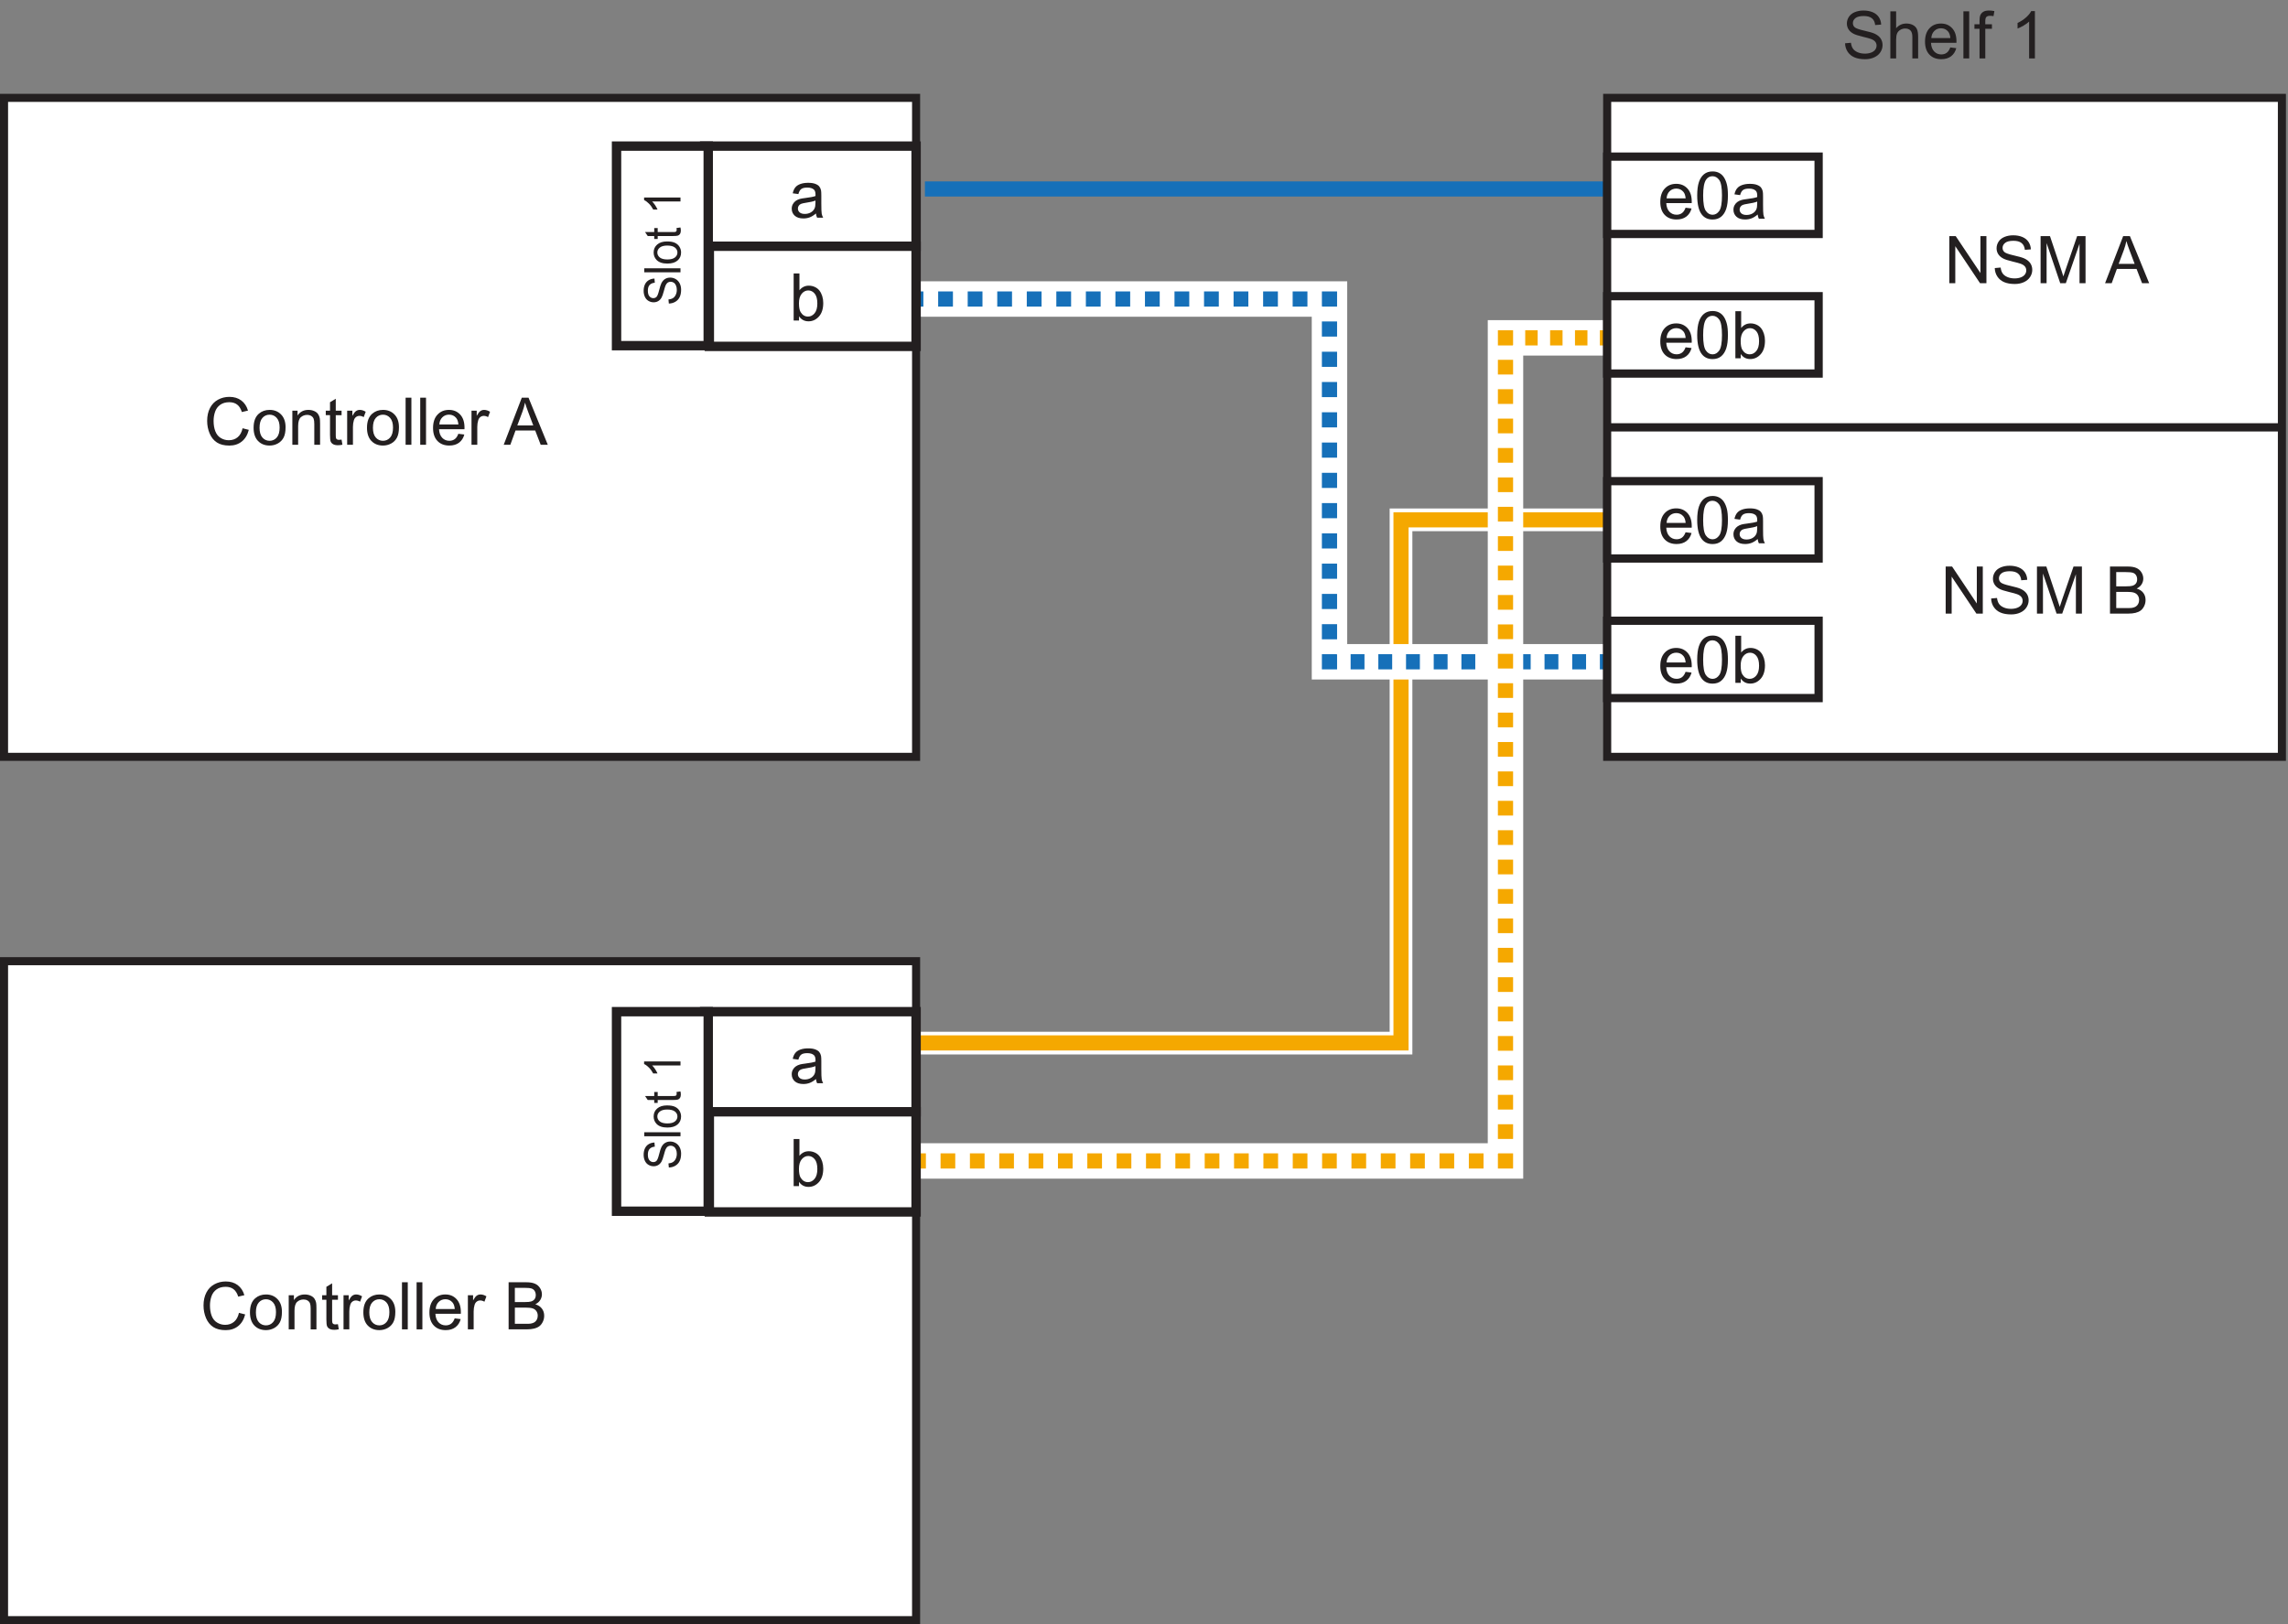 <?xml version="1.0" encoding="UTF-8"?><svg id="a" xmlns="http://www.w3.org/2000/svg" width="452" height="321" viewBox="0 0 452 321"><rect x="0" y="0" width="452" height="321" fill="#808080" stroke="none"/><line x1="182.72" y1="37.343" x2="317.501" y2="37.343" fill="none" stroke="#1670b9" stroke-miterlimit="10" stroke-width="2.989"/><polyline points="180.977 206.129 276.773 206.129 276.773 102.724 317.501 102.724" fill="none" stroke="#fff" stroke-miterlimit="10" stroke-width="4.484"/><polyline points="180.977 206.091 276.773 206.091 276.773 102.724 317.501 102.724" fill="none" stroke="#f5a800" stroke-miterlimit="10" stroke-width="2.989"/><polyline points="180.977 59.09 262.643 59.09 262.643 130.775 317.501 130.775" fill="none" stroke="#fff" stroke-miterlimit="10" stroke-width="7"/><line x1="180.977" y1="59.09" x2="182.418" y2="59.09" fill="none" stroke="#1670b9" stroke-miterlimit="10" stroke-width="3"/><line x1="185.336" y1="59.09" x2="259.743" y2="59.09" fill="none" stroke="#1670b9" stroke-dasharray="0 0 2.918 2.918" stroke-miterlimit="10" stroke-width="3"/><polyline points="261.202 59.09 262.643 59.09 262.643 60.531" fill="none" stroke="#1670b9" stroke-miterlimit="10" stroke-width="3"/><line x1="262.643" y1="63.523" x2="262.643" y2="127.838" fill="none" stroke="#1670b9" stroke-dasharray="0 0 2.991 2.991" stroke-miterlimit="10" stroke-width="3"/><polyline points="262.643 129.334 262.643 130.775 264.085 130.775" fill="none" stroke="#1670b9" stroke-miterlimit="10" stroke-width="3"/><line x1="266.82" y1="130.775" x2="314.692" y2="130.775" fill="none" stroke="#1670b9" stroke-dasharray="0 0 2.736 2.736" stroke-miterlimit="10" stroke-width="3"/><line x1="316.06" y1="130.775" x2="317.501" y2="130.775" fill="none" stroke="#1670b9" stroke-miterlimit="10" stroke-width="3"/><polyline points="181.471 229.415 297.413 229.415 297.413 66.763 317.501 66.763" fill="none" stroke="#fff" stroke-miterlimit="10" stroke-width="7"/><line x1="181.471" y1="229.415" x2="182.912" y2="229.415" fill="none" stroke="#f5a800" stroke-miterlimit="10" stroke-width="3"/><line x1="185.811" y1="229.415" x2="294.522" y2="229.415" fill="none" stroke="#f5a800" stroke-dasharray="0 0 2.899 2.899" stroke-miterlimit="10" stroke-width="3"/><polyline points="295.971 229.415 297.413 229.415 297.413 227.973" fill="none" stroke="#f5a800" stroke-miterlimit="10" stroke-width="3"/><line x1="297.413" y1="225.068" x2="297.413" y2="69.657" fill="none" stroke="#f5a800" stroke-dasharray="0 0 2.905 2.905" stroke-miterlimit="10" stroke-width="3"/><polyline points="297.413 68.205 297.413 66.763 298.854 66.763" fill="none" stroke="#f5a800" stroke-miterlimit="10" stroke-width="3"/><line x1="301.312" y1="66.763" x2="314.831" y2="66.763" fill="none" stroke="#f5a800" stroke-dasharray="0 0 2.458 2.458" stroke-miterlimit="10" stroke-width="3"/><line x1="316.06" y1="66.763" x2="317.501" y2="66.763" fill="none" stroke="#f5a800" stroke-miterlimit="10" stroke-width="3"/><rect x=".797" y="19.339" width="180.18" height="130.22" fill="#fff" stroke="#231f20" stroke-miterlimit="10" stroke-width="1.593"/><rect x="139.206" y="28.873" width="41.771" height="19.788" fill="#fff" stroke="#231f20" stroke-miterlimit="10" stroke-width="1.855"/><rect x="121.798" y="28.873" width="18.114" height="39.434" fill="#fff" stroke="#231f20" stroke-miterlimit="10" stroke-width="1.855"/><rect x="140.132" y="48.661" width="40.845" height="19.788" fill="#fff" stroke="#231f20" stroke-miterlimit="10" stroke-width="1.855"/><path d="M47.921,84.63l1.231.311c-.258,1.011-.723,1.783-1.394,2.314-.67.531-1.49.796-2.459.796-1.003,0-1.819-.204-2.447-.613-.629-.408-1.107-1-1.435-1.774-.328-.774-.492-1.606-.492-2.495,0-.969.185-1.814.556-2.536.37-.721.897-1.27,1.58-1.644.684-.375,1.436-.562,2.257-.562.931,0,1.714.237,2.349.711s1.077,1.141,1.327,2l-1.212.286c-.216-.677-.529-1.17-.939-1.479s-.927-.463-1.549-.463c-.715,0-1.313.171-1.793.514-.48.343-.818.803-1.013,1.381-.195.577-.292,1.173-.292,1.787,0,.792.115,1.482.346,2.073.231.59.589,1.031,1.076,1.323s1.014.438,1.581.438c.69,0,1.274-.199,1.752-.597s.802-.988.971-1.771Z" fill="#231f20" stroke-width="0"/><path d="M50.099,84.522c0-1.249.347-2.173,1.041-2.774.58-.5,1.287-.749,2.12-.749.927,0,1.684.304,2.272.911.588.607.882,1.446.882,2.517,0,.868-.13,1.55-.39,2.047-.261.498-.639.884-1.137,1.159-.497.275-1.04.413-1.628.413-.944,0-1.707-.303-2.288-.908-.582-.605-.873-1.477-.873-2.615ZM51.273,84.522c0,.863.188,1.51.565,1.939.376.43.851.645,1.422.645.567,0,1.039-.216,1.416-.647s.565-1.09.565-1.974c0-.833-.189-1.465-.568-1.895-.378-.429-.849-.644-1.412-.644-.571,0-1.045.214-1.422.641s-.565,1.073-.565,1.936Z" fill="#231f20" stroke-width="0"/><path d="M57.754,87.893v-6.741h1.028v.958c.495-.741,1.21-1.111,2.146-1.111.406,0,.78.073,1.121.219.34.146.595.338.765.575s.288.519.355.844c.042.211.063.582.063,1.111v4.145h-1.143v-4.101c0-.465-.044-.813-.133-1.044-.089-.231-.247-.415-.473-.553-.226-.137-.492-.206-.796-.206-.487,0-.907.154-1.26.463-.353.309-.53.895-.53,1.758v3.682h-1.143Z" fill="#231f20" stroke-width="0"/><path d="M67.479,86.871l.165,1.009c-.322.068-.609.102-.863.102-.415,0-.736-.065-.965-.197s-.389-.304-.482-.517c-.093-.214-.14-.664-.14-1.349v-3.878h-.838v-.889h.838v-1.669l1.136-.686v2.355h1.149v.889h-1.149v3.942c0,.326.02.535.06.628.041.093.106.167.197.222.091.055.221.083.39.083.127,0,.294-.015.501-.044Z" fill="#231f20" stroke-width="0"/><path d="M68.583,87.893v-6.741h1.028v1.022c.262-.478.504-.793.727-.946.222-.152.466-.229.733-.229.385,0,.776.123,1.174.368l-.394,1.06c-.279-.165-.559-.248-.838-.248-.25,0-.474.075-.673.226-.199.15-.341.358-.425.625-.127.406-.19.851-.19,1.333v3.529h-1.143Z" fill="#231f20" stroke-width="0"/><path d="M72.5,84.522c0-1.249.347-2.173,1.041-2.774.58-.5,1.287-.749,2.12-.749.927,0,1.684.304,2.272.911.588.607.882,1.446.882,2.517,0,.868-.13,1.55-.39,2.047-.261.498-.639.884-1.137,1.159-.497.275-1.04.413-1.628.413-.944,0-1.707-.303-2.288-.908-.582-.605-.873-1.477-.873-2.615ZM73.674,84.522c0,.863.188,1.51.565,1.939.376.43.851.645,1.422.645.567,0,1.039-.216,1.416-.647s.565-1.09.565-1.974c0-.833-.189-1.465-.568-1.895-.378-.429-.849-.644-1.412-.644-.571,0-1.045.214-1.422.641s-.565,1.073-.565,1.936Z" fill="#231f20" stroke-width="0"/><path d="M80.129,87.893v-9.306h1.143v9.306h-1.143Z" fill="#231f20" stroke-width="0"/><path d="M83.018,87.893v-9.306h1.143v9.306h-1.143Z" fill="#231f20" stroke-width="0"/><path d="M90.546,85.722l1.181.146c-.186.69-.531,1.225-1.035,1.606s-1.147.571-1.93.571c-.986,0-1.768-.304-2.345-.911-.578-.607-.867-1.458-.867-2.555,0-1.134.292-2.014.876-2.641s1.341-.939,2.272-.939c.901,0,1.638.307,2.209.92s.857,1.477.857,2.59c0,.068-.002.169-.006.305h-5.027c.042.741.252,1.308.628,1.701s.846.59,1.409.59c.419,0,.776-.11,1.073-.33s.531-.571.705-1.054ZM86.794,83.875h3.764c-.051-.567-.195-.992-.432-1.276-.364-.44-.836-.66-1.416-.66-.525,0-.966.176-1.324.527-.357.351-.555.821-.593,1.409Z" fill="#231f20" stroke-width="0"/><path d="M93.148,87.893v-6.741h1.028v1.022c.262-.478.504-.793.727-.946.222-.152.466-.229.733-.229.385,0,.776.123,1.174.368l-.394,1.06c-.279-.165-.559-.248-.838-.248-.25,0-.474.075-.673.226-.199.15-.341.358-.425.625-.127.406-.19.851-.19,1.333v3.529h-1.143Z" fill="#231f20" stroke-width="0"/><path d="M99.509,87.893l3.574-9.306h1.327l3.809,9.306h-1.403l-1.085-2.818h-3.891l-1.022,2.818h-1.308ZM102.194,84.071h3.155l-.971-2.577c-.296-.783-.516-1.426-.66-1.93-.119.597-.286,1.189-.501,1.777l-1.022,2.729Z" fill="#231f20" stroke-width="0"/><rect x=".797" y="189.942" width="180.18" height="130.22" fill="#fff" stroke="#231f20" stroke-miterlimit="10" stroke-width="1.593"/><path d="M132.132,59.983l-.078-.804c.358-.038.652-.126.881-.266.229-.139.415-.355.557-.648s.212-.623.212-.989c0-.325-.054-.612-.161-.861s-.255-.434-.442-.556-.392-.183-.613-.183c-.225,0-.421.059-.588.176s-.309.311-.422.58c-.075.173-.191.555-.349,1.147s-.307,1.006-.447,1.244c-.179.308-.401.537-.667.688-.265.151-.562.227-.891.227-.361,0-.699-.092-1.013-.277s-.553-.454-.715-.809-.244-.749-.244-1.182c0-.478.085-.898.256-1.264.171-.364.422-.645.754-.841s.708-.302,1.128-.316l.068.817c-.453.044-.794.193-1.025.446-.231.254-.347.628-.347,1.123,0,.516.105.892.315,1.127.21.236.463.354.759.354.257,0,.469-.083.635-.25.166-.164.336-.592.51-1.285s.326-1.168.457-1.426c.192-.375.436-.652.73-.831s.634-.268,1.018-.268c.381,0,.74.098,1.077.294s.599.479.786.846c.187.368.281.782.281,1.242,0,.583-.094,1.072-.283,1.465-.189.395-.473.703-.852.928-.379.224-.808.342-1.287.354Z" fill="#231f20" stroke-width="0"/><path d="M134.432,53.809h-7.158v-.791h7.158v.791Z" fill="#231f20" stroke-width="0"/><path d="M131.839,52.086c-.96,0-1.671-.24-2.134-.721-.384-.401-.576-.891-.576-1.468,0-.642.233-1.166.701-1.573s1.112-.611,1.936-.611c.667,0,1.192.09,1.575.27.382.181.68.443.891.787s.317.72.317,1.127c0,.653-.233,1.182-.698,1.584-.465.403-1.136.604-2.012.604ZM131.839,51.273c.664,0,1.161-.13,1.492-.391s.496-.589.496-.984c0-.393-.166-.719-.498-.98s-.838-.391-1.519-.391c-.641,0-1.127.131-1.458.394s-.496.588-.496.978c0,.396.165.724.493.984s.825.391,1.489.391Z" fill="#231f20" stroke-width="0"/><path d="M133.646,45.06l.776-.114c.052.223.078.422.078.598,0,.287-.05.51-.151.668s-.233.27-.398.334-.51.097-1.038.097h-2.983v.58h-.684v-.58h-1.284l-.527-.787h1.812v-.795h.684v.795h3.032c.25,0,.412-.014.483-.042s.128-.073.171-.137c.042-.062.063-.153.063-.27,0-.088-.011-.204-.034-.347Z" fill="#231f20" stroke-width="0"/><path d="M134.432,39.026v.791h-5.601c.202.19.404.44.605.75s.353.586.454.833h-.85c-.231-.442-.511-.829-.84-1.16s-.648-.565-.957-.703v-.51h7.188Z" fill="#231f20" stroke-width="0"/><path d="M47.204,259.432l1.231.312c-.258,1.01-.723,1.781-1.394,2.312-.67.531-1.49.797-2.459.797-1.003,0-1.819-.205-2.447-.613-.629-.408-1.107-.998-1.435-1.773-.328-.773-.492-1.605-.492-2.494,0-.969.185-1.814.556-2.537.37-.721.897-1.27,1.58-1.643.684-.375,1.436-.562,2.257-.562.931,0,1.714.236,2.349.711s1.077,1.141,1.327,2l-1.212.285c-.216-.678-.529-1.17-.939-1.479s-.927-.463-1.549-.463c-.715,0-1.313.17-1.793.514-.48.342-.818.803-1.013,1.381-.195.576-.292,1.172-.292,1.787,0,.791.115,1.48.346,2.072.231.59.589,1.031,1.076,1.322.487.293,1.014.439,1.581.439.69,0,1.274-.199,1.752-.598s.802-.988.971-1.771Z" fill="#231f20" stroke-width="0"/><path d="M49.381,259.324c0-1.248.347-2.174,1.041-2.773.58-.5,1.287-.75,2.12-.75.927,0,1.684.305,2.272.912s.882,1.445.882,2.516c0,.867-.13,1.551-.39,2.047-.261.498-.639.885-1.137,1.16-.497.273-1.04.412-1.628.412-.944,0-1.707-.303-2.288-.908-.582-.605-.873-1.477-.873-2.615ZM50.555,259.324c0,.863.188,1.51.565,1.939s.851.645,1.422.645c.567,0,1.039-.217,1.416-.648s.565-1.09.565-1.973c0-.834-.189-1.467-.568-1.896-.378-.43-.849-.643-1.412-.643-.571,0-1.045.213-1.422.641s-.565,1.072-.565,1.936Z" fill="#231f20" stroke-width="0"/><path d="M57.036,262.695v-6.742h1.028v.959c.495-.74,1.21-1.111,2.146-1.111.406,0,.78.074,1.121.219.34.146.595.338.765.576.169.236.288.518.355.844.042.211.063.582.063,1.111v4.145h-1.143v-4.102c0-.465-.044-.812-.133-1.043s-.247-.416-.473-.553c-.226-.139-.492-.207-.796-.207-.487,0-.907.154-1.26.465-.353.309-.53.895-.53,1.758v3.682h-1.143Z" fill="#231f20" stroke-width="0"/><path d="M66.761,261.674l.165,1.008c-.322.068-.609.102-.863.102-.415,0-.736-.064-.965-.195-.229-.133-.389-.305-.482-.518-.093-.215-.14-.664-.14-1.35v-3.879h-.838v-.889h.838v-1.668l1.136-.686v2.354h1.149v.889h-1.149v3.943c0,.324.02.535.06.627.041.094.106.168.197.223.091.055.221.082.39.082.127,0,.294-.014.501-.043Z" fill="#231f20" stroke-width="0"/><path d="M67.865,262.695v-6.742h1.028v1.023c.262-.479.504-.795.727-.947.222-.152.466-.229.733-.229.385,0,.776.123,1.174.369l-.394,1.061c-.279-.166-.559-.248-.838-.248-.25,0-.474.074-.673.225s-.341.359-.425.625c-.127.406-.19.852-.19,1.334v3.529h-1.143Z" fill="#231f20" stroke-width="0"/><path d="M71.782,259.324c0-1.248.347-2.174,1.041-2.773.58-.5,1.287-.75,2.12-.75.927,0,1.684.305,2.272.912s.882,1.445.882,2.516c0,.867-.13,1.551-.39,2.047-.261.498-.639.885-1.137,1.16-.497.273-1.04.412-1.628.412-.944,0-1.707-.303-2.288-.908-.582-.605-.873-1.477-.873-2.615ZM72.956,259.324c0,.863.188,1.51.565,1.939s.851.645,1.422.645c.567,0,1.039-.217,1.416-.648s.565-1.09.565-1.973c0-.834-.189-1.467-.568-1.896-.378-.43-.849-.643-1.412-.643-.571,0-1.045.213-1.422.641s-.565,1.072-.565,1.936Z" fill="#231f20" stroke-width="0"/><path d="M79.412,262.695v-9.307h1.143v9.307h-1.143Z" fill="#231f20" stroke-width="0"/><path d="M82.3,262.695v-9.307h1.143v9.307h-1.143Z" fill="#231f20" stroke-width="0"/><path d="M89.828,260.523l1.181.146c-.186.689-.531,1.225-1.035,1.605s-1.147.572-1.93.572c-.986,0-1.768-.305-2.345-.912-.578-.607-.867-1.459-.867-2.555,0-1.133.292-2.014.876-2.641.584-.625,1.341-.939,2.272-.939.901,0,1.638.307,2.209.922.571.613.857,1.477.857,2.59,0,.066-.002.168-.006.305h-5.027c.042.74.252,1.307.628,1.701.376.393.846.59,1.409.59.419,0,.776-.111,1.073-.33.296-.221.531-.572.705-1.055ZM86.077,258.678h3.764c-.051-.568-.195-.994-.432-1.277-.364-.439-.836-.66-1.416-.66-.525,0-.966.176-1.324.527-.357.352-.555.82-.593,1.41Z" fill="#231f20" stroke-width="0"/><path d="M92.431,262.695v-6.742h1.028v1.023c.262-.479.504-.795.727-.947.222-.152.466-.229.733-.229.385,0,.776.123,1.174.369l-.394,1.061c-.279-.166-.559-.248-.838-.248-.25,0-.474.074-.673.225s-.341.359-.425.625c-.127.406-.19.852-.19,1.334v3.529h-1.143Z" fill="#231f20" stroke-width="0"/><path d="M100.479,262.695v-9.307h3.491c.711,0,1.281.094,1.711.283.429.188.766.479,1.009.869.244.393.365.801.365,1.229,0,.398-.108.771-.324,1.123s-.542.635-.978.852c.563.164.996.445,1.298.844.302.398.454.867.454,1.41,0,.436-.092.84-.276,1.215-.185.375-.412.664-.683.867s-.61.355-1.019.459c-.409.104-.909.156-1.501.156h-3.548ZM101.711,257.299h2.012c.546,0,.938-.035,1.174-.107.313-.094.549-.248.708-.463.158-.217.238-.486.238-.812,0-.309-.074-.582-.222-.816s-.36-.395-.635-.482c-.275-.086-.747-.129-1.416-.129h-1.86v2.811ZM101.711,261.598h2.317c.398,0,.677-.016.838-.045.284-.051.521-.137.711-.254.19-.119.347-.291.47-.518s.184-.488.184-.783c0-.348-.089-.65-.267-.906s-.424-.436-.739-.539c-.315-.104-.77-.154-1.362-.154h-2.152v3.199Z" fill="#231f20" stroke-width="0"/><rect x="317.501" y="19.339" width="133.295" height="130.22" fill="#fff" stroke="#231f20" stroke-miterlimit="10" stroke-width="1.593"/><rect x="317.501" y="30.95" width="41.771" height="15.285" fill="#fff" stroke="#231f20" stroke-miterlimit="10" stroke-width="1.631"/><path d="M332.99,41.05l1.181.146c-.187.69-.531,1.225-1.035,1.606-.503.381-1.146.571-1.93.571-.985,0-1.768-.304-2.345-.911-.578-.607-.866-1.458-.866-2.555,0-1.134.291-2.014.875-2.641s1.342-.939,2.273-.939c.9,0,1.637.307,2.209.92.57.614.856,1.477.856,2.59,0,.068-.002.169-.007.305h-5.027c.043.741.252,1.308.629,1.701s.847.59,1.409.59c.419,0,.776-.11,1.073-.33.296-.22.53-.571.704-1.054ZM329.239,39.203h3.764c-.051-.567-.194-.992-.432-1.276-.364-.44-.836-.66-1.416-.66-.524,0-.966.176-1.323.527s-.556.821-.593,1.409Z" fill="#231f20" stroke-width="0"/><path d="M335.287,38.631c0-1.1.113-1.986.34-2.657.227-.67.563-1.188,1.01-1.552s1.008-.546,1.686-.546c.499,0,.937.101,1.313.302.377.201.688.491.933.869.246.379.438.84.578,1.384.14.544.209,1.277.209,2.2,0,1.092-.111,1.973-.336,2.644-.225.67-.56,1.189-1.006,1.555-.446.366-1.011.549-1.691.549-.897,0-1.603-.322-2.114-.965-.613-.774-.921-2.036-.921-3.783ZM336.462,38.631c0,1.528.179,2.544.536,3.05.357.505.799.758,1.324.758s.966-.254,1.323-.762.536-1.523.536-3.047c0-1.532-.179-2.55-.536-3.053s-.804-.755-1.337-.755c-.524,0-.943.222-1.256.667-.395.567-.591,1.614-.591,3.142Z" fill="#231f20" stroke-width="0"/><path d="M347.234,42.389c-.423.36-.83.614-1.222.762s-.812.222-1.261.222c-.74,0-1.31-.181-1.707-.543-.397-.361-.597-.824-.597-1.387,0-.33.075-.632.226-.904.15-.273.347-.492.59-.657s.518-.29.822-.375c.225-.059.562-.116,1.016-.171.923-.11,1.602-.241,2.037-.394.005-.157.007-.256.007-.298,0-.465-.108-.793-.323-.984-.293-.258-.727-.387-1.302-.387-.537,0-.935.094-1.19.283-.256.188-.445.521-.568,1l-1.117-.152c.102-.478.27-.864.502-1.159.232-.294.569-.521,1.01-.679.439-.159.949-.238,1.529-.238.575,0,1.043.068,1.402.203.36.135.625.306.794.511.169.206.288.465.355.778.038.195.058.546.058,1.054v1.523c0,1.062.023,1.734.072,2.015.049.282.146.551.289.81h-1.193c-.118-.237-.194-.514-.229-.832ZM347.139,39.837c-.414.169-1.036.313-1.865.432-.471.068-.803.144-.997.229s-.345.208-.45.372c-.106.163-.159.344-.159.542,0,.305.115.559.346.762s.568.305,1.013.305c.44,0,.832-.096,1.174-.289.344-.193.595-.456.756-.791.123-.258.184-.639.184-1.143v-.419Z" fill="#231f20" stroke-width="0"/><rect x="317.501" y="58.532" width="41.771" height="15.285" fill="#fff" stroke="#231f20" stroke-miterlimit="10" stroke-width="1.631"/><path d="M332.99,68.631l1.181.146c-.187.69-.531,1.225-1.035,1.606-.503.381-1.146.571-1.93.571-.985,0-1.768-.304-2.345-.911-.578-.607-.866-1.458-.866-2.555,0-1.134.291-2.014.875-2.641s1.342-.939,2.273-.939c.9,0,1.637.307,2.209.92.57.614.856,1.477.856,2.59,0,.068-.002.169-.007.305h-5.027c.043.741.252,1.308.629,1.701s.847.59,1.409.59c.419,0,.776-.11,1.073-.33.296-.22.53-.571.704-1.054ZM329.239,66.784h3.764c-.051-.567-.194-.992-.432-1.276-.364-.44-.836-.66-1.416-.66-.524,0-.966.176-1.323.527s-.556.821-.593,1.409Z" fill="#231f20" stroke-width="0"/><path d="M335.287,66.213c0-1.1.113-1.986.34-2.657.227-.67.563-1.188,1.01-1.552s1.008-.546,1.686-.546c.499,0,.937.101,1.313.302.377.201.688.491.933.869.246.379.438.84.578,1.384.14.544.209,1.277.209,2.2,0,1.092-.111,1.973-.336,2.644-.225.67-.56,1.189-1.006,1.555-.446.366-1.011.549-1.691.549-.897,0-1.603-.322-2.114-.965-.613-.774-.921-2.036-.921-3.783ZM336.462,66.213c0,1.528.179,2.544.536,3.05.357.505.799.758,1.324.758s.966-.254,1.323-.762.536-1.523.536-3.047c0-1.532-.179-2.55-.536-3.053s-.804-.755-1.337-.755c-.524,0-.943.222-1.256.667-.395.567-.591,1.614-.591,3.142Z" fill="#231f20" stroke-width="0"/><path d="M343.889,70.802h-1.06v-9.306h1.143v3.32c.482-.605,1.099-.908,1.847-.908.415,0,.808.083,1.178.251.37.167.675.402.914.704.239.303.427.668.562,1.095.135.427.203.884.203,1.371,0,1.155-.286,2.048-.857,2.679s-1.257.946-2.057.946-1.42-.332-1.873-.997v.844ZM343.877,67.381c0,.808.109,1.392.33,1.752.359.588.846.882,1.459.882.5,0,.932-.217,1.295-.65.364-.434.547-1.081.547-1.939,0-.88-.175-1.53-.524-1.949-.349-.419-.771-.628-1.267-.628-.499,0-.931.217-1.295.65-.363.434-.545,1.062-.545,1.882Z" fill="#231f20" stroke-width="0"/><rect x="317.501" y="95.081" width="41.771" height="15.285" fill="#fff" stroke="#231f20" stroke-miterlimit="10" stroke-width="1.631"/><path d="M332.99,105.182l1.181.146c-.187.69-.531,1.225-1.035,1.606-.503.381-1.146.571-1.93.571-.985,0-1.768-.304-2.345-.911-.578-.607-.866-1.458-.866-2.555,0-1.134.291-2.014.875-2.641s1.342-.939,2.273-.939c.9,0,1.637.307,2.209.92.57.614.856,1.477.856,2.59,0,.068-.002.169-.007.305h-5.027c.043.741.252,1.308.629,1.701s.847.59,1.409.59c.419,0,.776-.11,1.073-.33.296-.22.53-.571.704-1.054ZM329.239,103.335h3.764c-.051-.567-.194-.992-.432-1.276-.364-.44-.836-.66-1.416-.66-.524,0-.966.176-1.323.527s-.556.821-.593,1.409Z" fill="#231f20" stroke-width="0"/><path d="M335.287,102.764c0-1.1.113-1.986.34-2.657.227-.67.563-1.188,1.01-1.552s1.008-.546,1.686-.546c.499,0,.937.101,1.313.302.377.201.688.491.933.869.246.379.438.84.578,1.384.14.544.209,1.277.209,2.2,0,1.092-.111,1.973-.336,2.644-.225.67-.56,1.189-1.006,1.555-.446.366-1.011.549-1.691.549-.897,0-1.603-.322-2.114-.965-.613-.774-.921-2.036-.921-3.783ZM336.462,102.764c0,1.528.179,2.544.536,3.05.357.505.799.758,1.324.758s.966-.254,1.323-.762.536-1.523.536-3.047c0-1.532-.179-2.55-.536-3.053s-.804-.755-1.337-.755c-.524,0-.943.222-1.256.667-.395.567-.591,1.614-.591,3.142Z" fill="#231f20" stroke-width="0"/><path d="M347.234,106.521c-.423.36-.83.614-1.222.762s-.812.222-1.261.222c-.74,0-1.31-.181-1.707-.543-.397-.361-.597-.824-.597-1.387,0-.33.075-.632.226-.904.15-.273.347-.492.59-.657s.518-.29.822-.375c.225-.059.562-.116,1.016-.171.923-.11,1.602-.241,2.037-.394.005-.157.007-.256.007-.298,0-.465-.108-.793-.323-.984-.293-.258-.727-.387-1.302-.387-.537,0-.935.094-1.19.283-.256.188-.445.521-.568,1l-1.117-.152c.102-.478.27-.864.502-1.159.232-.294.569-.521,1.01-.679.439-.159.949-.238,1.529-.238.575,0,1.043.068,1.402.203.36.135.625.306.794.511.169.206.288.465.355.778.038.195.058.546.058,1.054v1.523c0,1.062.023,1.734.072,2.015.049.282.146.551.289.81h-1.193c-.118-.237-.194-.514-.229-.832ZM347.139,103.97c-.414.169-1.036.313-1.865.432-.471.068-.803.144-.997.229s-.345.208-.45.372c-.106.163-.159.344-.159.542,0,.305.115.559.346.762s.568.305,1.013.305c.44,0,.832-.096,1.174-.289.344-.193.595-.456.756-.791.123-.258.184-.639.184-1.143v-.419Z" fill="#231f20" stroke-width="0"/><rect x="317.501" y="122.663" width="41.771" height="15.285" fill="#fff" stroke="#231f20" stroke-miterlimit="10" stroke-width="1.631"/><path d="M332.99,132.762l1.181.146c-.187.69-.531,1.226-1.035,1.606-.503.381-1.146.571-1.93.571-.985,0-1.768-.304-2.345-.911-.578-.607-.866-1.459-.866-2.555,0-1.134.291-2.015.875-2.641s1.342-.939,2.273-.939c.9,0,1.637.307,2.209.921.57.613.856,1.477.856,2.59,0,.067-.002.169-.007.305h-5.027c.043.74.252,1.307.629,1.701.377.393.847.59,1.409.59.419,0,.776-.11,1.073-.33.296-.22.53-.571.704-1.054ZM329.239,130.916h3.764c-.051-.567-.194-.993-.432-1.276-.364-.44-.836-.66-1.416-.66-.524,0-.966.176-1.323.526-.357.352-.556.821-.593,1.41Z" fill="#231f20" stroke-width="0"/><path d="M335.287,130.343c0-1.1.113-1.985.34-2.656s.563-1.188,1.01-1.552,1.008-.546,1.686-.546c.499,0,.937.101,1.313.302s.688.49.933.869c.246.379.438.84.578,1.384s.209,1.277.209,2.199c0,1.092-.111,1.974-.336,2.645s-.56,1.188-1.006,1.555-1.011.549-1.691.549c-.897,0-1.603-.321-2.114-.965-.613-.773-.921-2.035-.921-3.783ZM336.462,130.343c0,1.528.179,2.545.536,3.051s.799.758,1.324.758.966-.254,1.323-.762.536-1.523.536-3.047c0-1.531-.179-2.549-.536-3.053s-.804-.756-1.337-.756c-.524,0-.943.223-1.256.667-.395.567-.591,1.614-.591,3.142Z" fill="#231f20" stroke-width="0"/><path d="M343.889,134.933h-1.06v-9.306h1.143v3.319c.482-.604,1.099-.907,1.847-.907.415,0,.808.084,1.178.251s.675.401.914.704.427.668.562,1.095c.135.428.203.885.203,1.371,0,1.156-.286,2.049-.857,2.68-.571.63-1.257.945-2.057.945s-1.42-.332-1.873-.996v.844ZM343.877,131.511c0,.809.109,1.393.33,1.752.359.589.846.883,1.459.883.5,0,.932-.217,1.295-.65.364-.434.547-1.08.547-1.939,0-.88-.175-1.529-.524-1.949-.349-.418-.771-.628-1.267-.628-.499,0-.931.217-1.295.65-.363.434-.545,1.062-.545,1.882Z" fill="#231f20" stroke-width="0"/><line x1="317.501" y1="84.449" x2="450.797" y2="84.449" fill="#fff" stroke="#231f20" stroke-miterlimit="10" stroke-width="1.631"/><path d="M364.498,8.554l1.162-.102c.055.465.183.847.384,1.146.201.298.513.539.937.724.423.184.898.276,1.428.276.47,0,.885-.07,1.244-.209s.627-.331.803-.574c.176-.244.264-.509.264-.797,0-.292-.085-.547-.254-.765-.169-.218-.448-.401-.838-.549-.25-.097-.802-.249-1.656-.454-.855-.206-1.454-.399-1.797-.581-.444-.233-.775-.521-.993-.866-.218-.345-.327-.731-.327-1.159,0-.47.133-.909.4-1.317.266-.409.655-.719,1.168-.93.512-.211,1.081-.317,1.707-.317.689,0,1.298.111,1.825.333.526.222.932.549,1.216.98.283.432.436.92.457,1.466l-1.182.089c-.062-.588-.277-1.033-.644-1.333s-.907-.451-1.622-.451c-.745,0-1.287.137-1.628.409-.341.273-.511.602-.511.987,0,.334.12.609.361.825.237.216.855.437,1.856.663,1.001.227,1.688.424,2.06.594.542.25.942.566,1.2.949.258.383.388.824.388,1.323,0,.495-.143.962-.426,1.399-.283.438-.69.779-1.222,1.022-.531.243-1.129.365-1.794.365-.842,0-1.547-.123-2.116-.368s-1.016-.615-1.34-1.108c-.323-.493-.494-1.05-.511-1.672Z" fill="#231f20" stroke-width="0"/><path d="M373.442,11.543V2.238h1.143v3.339c.533-.618,1.205-.927,2.018-.927.5,0,.934.099,1.302.295.368.197.632.469.79.816.159.347.238.851.238,1.511v4.272h-1.143v-4.272c0-.571-.124-.987-.371-1.248-.248-.26-.598-.39-1.051-.39-.339,0-.657.088-.955.263-.299.176-.512.414-.639.714s-.189.715-.189,1.244v3.688h-1.143Z" fill="#231f20" stroke-width="0"/><path d="M385.286,9.373l1.181.146c-.187.69-.531,1.225-1.035,1.606-.503.381-1.146.571-1.93.571-.985,0-1.768-.304-2.345-.911-.578-.607-.866-1.458-.866-2.555,0-1.134.291-2.014.875-2.641s1.342-.939,2.273-.939c.9,0,1.637.307,2.209.92.57.614.856,1.477.856,2.59,0,.068-.002.169-.007.305h-5.027c.043.741.252,1.308.629,1.701s.847.59,1.409.59c.419,0,.776-.11,1.073-.33.296-.22.53-.571.704-1.054ZM381.535,7.525h3.764c-.051-.567-.194-.992-.432-1.276-.364-.44-.836-.66-1.416-.66-.524,0-.966.176-1.323.527s-.556.821-.593,1.409Z" fill="#231f20" stroke-width="0"/><path d="M387.877,11.543V2.238h1.143v9.306h-1.143Z" fill="#231f20" stroke-width="0"/><path d="M391.063,11.543v-5.853h-1.009v-.889h1.009v-.717c0-.453.04-.789.12-1.009.11-.296.304-.536.581-.721.277-.184.666-.276,1.165-.276.321,0,.677.038,1.066.114l-.172.997c-.236-.042-.461-.063-.672-.063-.348,0-.593.074-.736.222-.145.148-.217.425-.217.832v.622h1.314v.889h-1.314v5.853h-1.136Z" fill="#231f20" stroke-width="0"/><path d="M402,11.543h-1.143v-7.281c-.275.262-.637.525-1.083.787s-.847.459-1.202.59v-1.104c.639-.3,1.197-.665,1.676-1.092.478-.427.816-.842,1.016-1.244h.736v9.344Z" fill="#231f20" stroke-width="0"/><path d="M385.09,55.962v-9.306h1.264l4.887,7.306v-7.306h1.182v9.306h-1.264l-4.888-7.312v7.312h-1.181Z" fill="#231f20" stroke-width="0"/><path d="M394.072,52.972l1.162-.102c.055.465.183.847.384,1.146.201.298.513.539.937.724.423.184.898.276,1.428.276.47,0,.885-.07,1.244-.209s.627-.331.803-.574c.176-.244.264-.509.264-.797,0-.292-.085-.547-.254-.765-.169-.218-.448-.401-.838-.549-.25-.097-.802-.249-1.656-.454-.855-.206-1.454-.399-1.797-.581-.444-.233-.775-.521-.993-.866-.218-.345-.327-.731-.327-1.159,0-.47.133-.909.4-1.317.266-.409.655-.719,1.168-.93.512-.211,1.081-.317,1.707-.317.689,0,1.298.111,1.825.333.526.222.932.549,1.216.98.283.432.436.92.457,1.466l-1.182.089c-.062-.588-.277-1.033-.644-1.333s-.907-.451-1.622-.451c-.745,0-1.287.137-1.628.409-.341.273-.511.602-.511.987,0,.334.12.609.361.825.237.216.855.437,1.856.663,1.001.227,1.688.424,2.06.594.542.25.942.566,1.2.949.258.383.388.824.388,1.323,0,.495-.143.962-.426,1.399-.283.438-.69.779-1.222,1.022-.531.243-1.129.365-1.794.365-.842,0-1.547-.123-2.116-.368s-1.016-.615-1.34-1.108c-.323-.493-.494-1.05-.511-1.672Z" fill="#231f20" stroke-width="0"/><path d="M403.123,55.962v-9.306h1.854l2.203,6.589c.203.614.351,1.073.443,1.377.106-.338.271-.836.496-1.492l2.228-6.475h1.657v9.306h-1.188v-7.789l-2.704,7.789h-1.11l-2.691-7.922v7.922h-1.188Z" fill="#231f20" stroke-width="0"/><path d="M415.863,55.962l3.574-9.306h1.326l3.809,9.306h-1.402l-1.086-2.818h-3.891l-1.021,2.818h-1.309ZM418.549,52.141h3.154l-.971-2.577c-.296-.783-.517-1.426-.66-1.93-.118.597-.285,1.189-.502,1.777l-1.021,2.729Z" fill="#231f20" stroke-width="0"/><path d="M384.373,121.258v-9.306h1.264l4.887,7.306v-7.306h1.182v9.306h-1.264l-4.888-7.312v7.312h-1.181Z" fill="#231f20" stroke-width="0"/><path d="M393.355,118.269l1.162-.102c.055.465.183.847.384,1.146.201.298.513.539.937.724.423.184.898.276,1.428.276.47,0,.885-.07,1.244-.21s.627-.331.803-.574c.176-.244.264-.509.264-.797,0-.292-.085-.547-.254-.765-.169-.218-.448-.401-.838-.549-.25-.097-.802-.249-1.656-.454-.855-.206-1.454-.399-1.797-.581-.444-.233-.775-.521-.993-.866-.218-.345-.327-.731-.327-1.159,0-.47.133-.909.4-1.317.266-.409.655-.719,1.168-.93.512-.211,1.081-.317,1.707-.317.689,0,1.298.111,1.825.333.526.222.932.549,1.216.98.283.432.436.92.457,1.466l-1.182.089c-.062-.588-.277-1.033-.644-1.333s-.907-.451-1.622-.451c-.745,0-1.287.137-1.628.409-.341.273-.511.602-.511.987,0,.334.12.609.361.825.237.216.855.437,1.856.663,1.001.227,1.688.424,2.06.594.542.25.942.566,1.2.949.258.383.388.824.388,1.323,0,.495-.143.962-.426,1.399-.283.438-.69.779-1.222,1.022s-1.129.364-1.794.364c-.842,0-1.547-.122-2.116-.367-.569-.246-1.016-.615-1.34-1.108-.323-.493-.494-1.05-.511-1.672Z" fill="#231f20" stroke-width="0"/><path d="M402.406,121.258v-9.306h1.854l2.203,6.589c.203.614.351,1.072.443,1.377.106-.338.271-.835.496-1.491l2.228-6.475h1.657v9.306h-1.188v-7.789l-2.704,7.789h-1.11l-2.691-7.922v7.922h-1.188Z" fill="#231f20" stroke-width="0"/><path d="M416.835,121.258v-9.306h3.491c.711,0,1.281.094,1.711.282.43.188.766.479,1.009.87.243.391.365.801.365,1.228,0,.398-.108.772-.323,1.124-.217.351-.542.635-.979.851.563.165.996.446,1.299.844s.453.868.453,1.409c0,.436-.092.841-.275,1.215-.185.375-.412.664-.683.867s-.61.356-1.019.46-.909.155-1.502.155h-3.548ZM418.066,115.863h2.012c.547,0,.938-.036,1.175-.108.313-.093.549-.248.708-.463.158-.216.238-.487.238-.812,0-.309-.074-.581-.223-.815-.148-.235-.359-.396-.635-.482-.275-.087-.747-.13-1.416-.13h-1.859v2.812ZM418.066,120.161h2.316c.398,0,.678-.016.838-.045.284-.051.521-.135.711-.254.191-.119.348-.291.471-.518.122-.226.184-.487.184-.784,0-.347-.089-.648-.267-.905-.178-.256-.424-.436-.739-.539-.315-.104-.77-.156-1.361-.156h-2.152v3.2Z" fill="#231f20" stroke-width="0"/><rect x="139.206" y="199.917" width="41.771" height="19.788" fill="#fff" stroke="#231f20" stroke-miterlimit="10" stroke-width="1.855"/><rect x="121.798" y="199.917" width="18.114" height="39.434" fill="#fff" stroke="#231f20" stroke-miterlimit="10" stroke-width="1.855"/><rect x="140.132" y="219.705" width="40.845" height="19.788" fill="#fff" stroke="#231f20" stroke-miterlimit="10" stroke-width="1.855"/><path d="M161.194,42.184c-.423.36-.831.614-1.222.762-.392.148-.812.222-1.26.222-.741,0-1.31-.181-1.708-.543-.398-.361-.597-.824-.597-1.387,0-.33.075-.632.226-.904.15-.273.347-.492.59-.657.244-.165.518-.29.822-.375.224-.059.563-.116,1.016-.171.922-.11,1.602-.241,2.038-.394.004-.157.006-.256.006-.298,0-.465-.108-.793-.324-.984-.292-.258-.726-.387-1.301-.387-.538,0-.934.094-1.19.283-.256.188-.445.521-.568,1l-1.117-.152c.102-.478.269-.864.501-1.159.233-.294.569-.521,1.009-.679.44-.159.95-.238,1.53-.238.576,0,1.043.068,1.403.203s.624.306.793.511c.169.206.288.465.355.778.038.195.057.546.057,1.054v1.523c0,1.062.024,1.734.073,2.015.049.282.145.551.289.81h-1.193c-.119-.237-.195-.514-.229-.832ZM161.099,39.632c-.415.169-1.037.313-1.866.432-.47.068-.802.144-.997.229s-.345.208-.451.372c-.106.163-.159.344-.159.542,0,.305.115.559.346.762.231.203.568.305,1.013.305.44,0,.832-.096,1.174-.289.343-.193.595-.456.755-.791.123-.258.184-.639.184-1.143v-.419Z" fill="#231f20" stroke-width="0"/><path d="M157.849,63.345h-1.06v-9.306h1.143v3.32c.482-.605,1.098-.908,1.847-.908.415,0,.807.083,1.177.251.371.167.675.402.914.704.239.303.427.668.562,1.095s.203.884.203,1.371c0,1.155-.286,2.048-.857,2.679s-1.257.946-2.057.946c-.795,0-1.42-.332-1.873-.997v.844ZM157.836,59.924c0,.808.11,1.392.33,1.752.36.588.846.882,1.46.882.5,0,.931-.217,1.295-.65.364-.434.546-1.081.546-1.939,0-.88-.174-1.53-.524-1.949-.349-.419-.771-.628-1.266-.628-.5,0-.931.217-1.295.65-.364.434-.546,1.062-.546,1.882Z" fill="#231f20" stroke-width="0"/><path d="M161.194,213.229c-.423.359-.831.613-1.222.762-.392.148-.812.223-1.26.223-.741,0-1.31-.182-1.708-.543s-.597-.824-.597-1.387c0-.33.075-.633.226-.904.15-.273.347-.492.59-.658.244-.164.518-.289.822-.373.224-.061.563-.117,1.016-.172.922-.111,1.602-.242,2.038-.395.004-.156.006-.256.006-.297,0-.467-.108-.795-.324-.984-.292-.258-.726-.387-1.301-.387-.538,0-.934.094-1.19.281-.256.189-.445.521-.568,1l-1.117-.152c.102-.479.269-.865.501-1.158.233-.295.569-.521,1.009-.68s.95-.238,1.53-.238c.576,0,1.043.068,1.403.203.36.137.624.307.793.512s.288.465.355.777c.038.195.057.547.057,1.055v1.523c0,1.061.024,1.732.073,2.014.049.281.145.553.289.811h-1.193c-.119-.238-.195-.514-.229-.832ZM161.099,210.678c-.415.168-1.037.312-1.866.432-.47.066-.802.143-.997.229-.195.084-.345.207-.451.371-.106.162-.159.344-.159.543,0,.305.115.559.346.762.231.203.568.305,1.013.305.44,0,.832-.098,1.174-.289.343-.193.595-.457.755-.791.123-.258.184-.639.184-1.143v-.418Z" fill="#231f20" stroke-width="0"/><path d="M157.849,234.391h-1.06v-9.307h1.143v3.32c.482-.605,1.098-.908,1.847-.908.415,0,.807.084,1.177.252.371.166.675.4.914.703.239.303.427.668.562,1.096s.203.885.203,1.371c0,1.156-.286,2.049-.857,2.68-.571.629-1.257.945-2.057.945-.795,0-1.42-.332-1.873-.996v.844ZM157.836,230.969c0,.809.11,1.393.33,1.752.36.588.846.883,1.46.883.5,0,.931-.217,1.295-.65s.546-1.08.546-1.939c0-.881-.174-1.529-.524-1.949-.349-.418-.771-.629-1.266-.629-.5,0-.931.217-1.295.65s-.546,1.062-.546,1.883Z" fill="#231f20" stroke-width="0"/><path d="M132.132,230.711l-.078-.805c.358-.037.652-.125.881-.266.229-.139.415-.354.557-.648.142-.291.212-.621.212-.988,0-.324-.054-.611-.161-.861-.107-.248-.255-.434-.442-.555-.187-.123-.392-.184-.613-.184-.225,0-.421.059-.588.176s-.309.311-.422.58c-.075.174-.191.557-.349,1.146-.158.594-.307,1.008-.447,1.244-.179.309-.401.537-.667.688-.265.152-.562.227-.891.227-.361,0-.699-.092-1.013-.277-.314-.184-.553-.453-.715-.809-.163-.354-.244-.748-.244-1.182,0-.477.085-.898.256-1.264.171-.363.422-.645.754-.842.332-.195.708-.301,1.128-.316l.068.818c-.453.043-.794.193-1.025.445-.231.254-.347.629-.347,1.123,0,.516.105.893.315,1.127.21.236.463.354.759.354.257,0,.469-.082.635-.25.166-.164.336-.592.51-1.285s.326-1.168.457-1.426c.192-.375.436-.652.73-.83.294-.18.634-.27,1.018-.27.381,0,.74.1,1.077.295.337.197.599.479.786.846.187.369.281.783.281,1.242,0,.584-.094,1.072-.283,1.465-.189.395-.473.703-.852.928s-.808.342-1.287.354Z" fill="#231f20" stroke-width="0"/><path d="M134.432,224.537h-7.158v-.791h7.158v.791Z" fill="#231f20" stroke-width="0"/><path d="M131.839,222.814c-.96,0-1.671-.24-2.134-.721-.384-.4-.576-.891-.576-1.467,0-.643.233-1.166.701-1.574.467-.406,1.112-.611,1.936-.611.667,0,1.192.092,1.575.271s.68.441.891.787c.211.344.317.719.317,1.127,0,.652-.233,1.182-.698,1.584s-1.136.604-2.012.604ZM131.839,222.002c.664,0,1.161-.131,1.492-.391.331-.262.496-.59.496-.984s-.166-.719-.498-.98c-.332-.26-.838-.391-1.519-.391-.641,0-1.127.131-1.458.393s-.496.588-.496.979c0,.395.165.723.493.984.329.26.825.391,1.489.391Z" fill="#231f20" stroke-width="0"/><path d="M133.646,215.787l.776-.113c.052.223.078.422.078.598,0,.287-.05.51-.151.668s-.233.27-.398.334-.51.096-1.038.096h-2.983v.58h-.684v-.58h-1.284l-.527-.787h1.812v-.795h.684v.795h3.032c.25,0,.412-.014.483-.041s.128-.072.171-.137c.042-.062.063-.152.063-.27,0-.088-.011-.203-.034-.348Z" fill="#231f20" stroke-width="0"/><path d="M134.432,209.754v.791h-5.601c.202.191.404.439.605.75.202.309.353.586.454.832h-.85c-.231-.441-.511-.828-.84-1.16-.329-.33-.648-.564-.957-.703v-.51h7.188Z" fill="#231f20" stroke-width="0"/></svg>